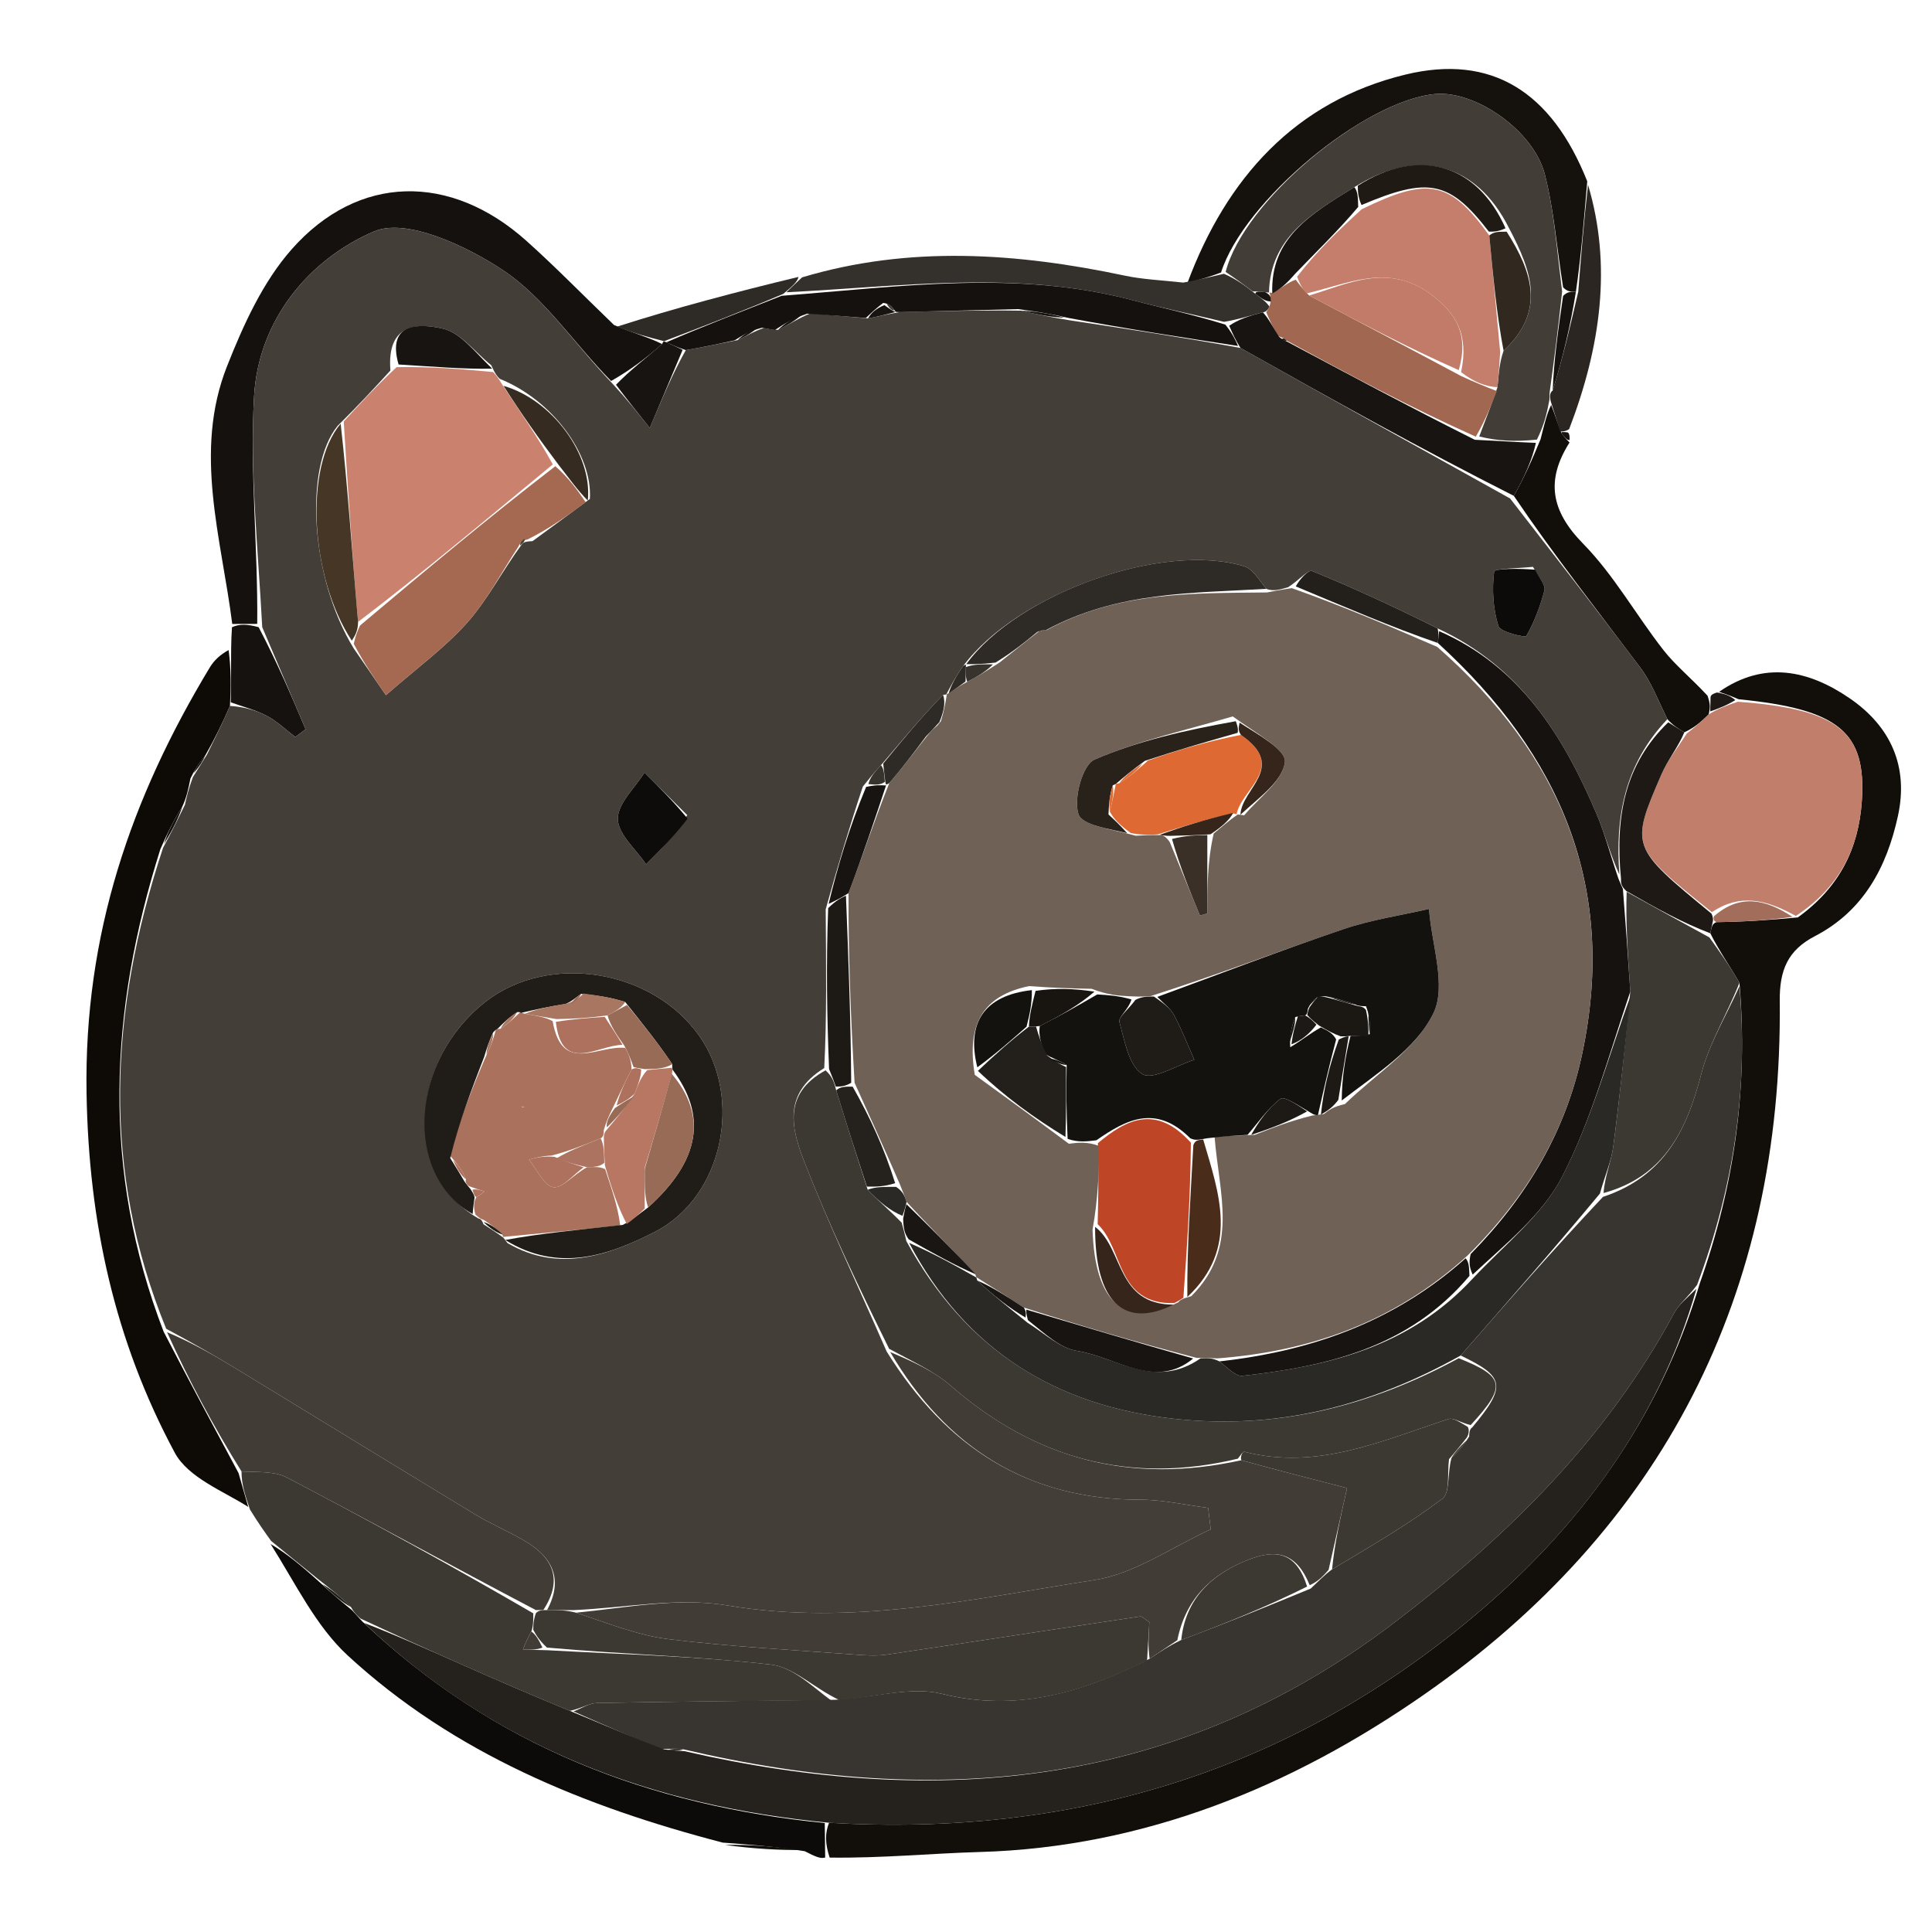 <svg version="1.1" id="Layer_1" xmlns="http://www.w3.org/2000/svg" xmlns:xlink="http://www.w3.org/1999/xlink" x="0px" y="0px"
	 width="100%" viewBox="0 0 192 192" enable-background="new 0 0 192 192" xml:space="preserve">
<path fill="transparent" opacity="1" stroke="none" 
	d="
M193,67 
	C193,109.306 193,151.112 193,192.959 
	C129.069,192.959 65.138,192.959 1.103,192.959 
	C1.103,129.111 1.103,65.221 1.103,1.166 
	C65,1.166 129,1.166 193,1.166 
	C193,22.862 193,44.681 193,67 
M156.366,42.346 
	C159.106,34.394 160.192,26.331 157.822,17.359 
	C154.195,9.101 148.225,5.334 139.663,7.414 
	C128.722,10.071 121.884,17.709 117.171,28.054 
	C115.376,27.842 113.553,27.767 111.792,27.395 
	C101.081,25.13 90.392,24.372 78.995,27.473 
	C73.061,29.037 67.128,30.601 60.567,31.863 
	C57.82,29.214 55.153,26.476 52.311,23.933 
	C44.776,17.19 35.606,17.275 28.98,24.782 
	C26.115,28.028 24.18,32.301 22.561,36.399 
	C19.197,44.909 22.005,53.48 23.029,62.658 
	C23.007,63.092 22.984,63.527 22.453,64.405 
	C21.917,65.038 21.283,65.612 20.86,66.313 
	C13.005,79.312 8.344,92.873 8.601,108.606 
	C8.812,121.517 11.411,133.274 17.367,144.366 
	C18.71,146.867 22.235,148.196 25.106,150.59 
	C25.718,151.438 26.33,152.287 26.841,153.749 
	C29.381,157.377 31.379,161.594 34.561,164.526 
	C45.126,174.261 58.092,179.542 72.26,183.577 
	C74.852,183.727 77.444,183.876 80.53,184.264 
	C81.023,184.503 81.517,184.741 82.897,184.993 
	C87.712,184.67 92.523,184.188 97.343,184.051 
	C113.74,183.585 128.407,177.523 141.465,168.444 
	C165.25,151.907 177.177,128.645 176.87,99.479 
	C176.838,96.404 177.669,94.432 180.369,93.031 
	C185.188,90.53 187.5,86.183 188.612,81.104 
	C189.701,76.135 187.863,72.163 183.81,69.39 
	C179.724,66.595 175.324,65.637 170.424,68.886 
	C170.424,68.886 170.005,69.006 169.397,68.699 
	C168.024,67.343 166.489,66.114 165.311,64.606 
	C162.59,61.121 160.393,57.157 157.327,54.031 
	C154.107,50.748 153.616,47.709 155.994,43.486 
	C155.994,43.486 155.994,42.994 156.366,42.346 
z"/>
<path fill="#120F0B" opacity="1" stroke="none" 
	d="
M170.84,68.754 
	C175.324,65.637 179.724,66.595 183.81,69.39 
	C187.863,72.163 189.701,76.135 188.612,81.104 
	C187.5,86.183 185.188,90.53 180.369,93.031 
	C177.669,94.432 176.838,96.404 176.87,99.479 
	C177.177,128.645 165.25,151.907 141.465,168.444 
	C128.407,177.523 113.74,183.585 97.343,184.051 
	C92.523,184.188 87.712,184.67 82.45,184.606 
	C81.99,183.203 81.977,182.187 82.391,181.144 
	C106.691,182.58 128.067,176.034 146.436,160.644 
	C156.892,151.883 164.857,141.188 168.93,127.52 
	C172.395,117.712 173.734,108.009 172.865,97.669 
	C171.868,95.937 170.873,94.548 169.968,92.748 
	C170.116,92.059 170.173,91.784 170.579,91.642 
	C173.397,91.605 175.867,91.435 178.664,91.172 
	C182.79,88.2 184.707,84.341 185.026,79.618 
	C185.49,72.759 182.756,70.475 172.781,69.492 
	C171.968,69.139 171.404,68.946 170.84,68.754 
z"/>
<path fill="#3C3832" opacity="1" stroke="none" 
	d="
M26.942,153.136 
	C26.33,152.287 25.718,151.438 24.845,150.02 
	C24.292,148.432 24,147.414 24.004,146.235 
	C25.718,146.311 27.316,146.205 28.527,146.84 
	C36.73,151.141 44.851,155.599 52.998,160.333 
	C52.997,161.097 52.996,161.534 52.807,162.138 
	C52.403,162.844 52.188,163.382 51.972,163.92 
	C52.65,163.947 53.327,163.974 54.451,164.001 
	C62.152,164.427 69.438,164.596 76.646,165.43 
	C78.872,165.688 80.888,167.76 82.582,168.976 
	C74.551,169.036 66.938,169.097 59.326,169.244 
	C58.545,169.26 57.773,169.79 56.626,170.021 
	C52.777,168.438 49.294,166.925 45.821,165.389 
	C42.542,163.939 39.273,162.464 35.821,160.846 
	C35.409,160.479 35.188,160.255 34.879,159.712 
	C33.816,158.652 32.854,157.898 31.635,156.952 
	C29.899,155.552 28.421,154.344 26.942,153.136 
z"/>
<path fill="#0E0B07" opacity="1" stroke="none" 
	d="
M23.709,146.396 
	C24,147.414 24.292,148.432 24.669,149.757 
	C22.235,148.196 18.71,146.867 17.367,144.366 
	C11.411,133.274 8.812,121.517 8.601,108.606 
	C8.344,92.873 13.005,79.312 20.86,66.313 
	C21.283,65.612 21.917,65.038 22.718,64.602 
	C22.967,66.465 22.95,68.13 22.855,70.153 
	C22.044,71.996 21.312,73.483 20.37,75.125 
	C19.772,75.848 19.383,76.416 18.928,77.359 
	C18.702,78.483 18.54,79.23 18.131,80.131 
	C17.259,81.533 16.636,82.781 15.934,84.397 
	C10.834,100.543 10.084,116.292 16.26,132.338 
	C18.8,137.254 21.255,141.825 23.709,146.396 
z"/>
<path fill="#14110E" opacity="1" stroke="none" 
	d="
M23.081,62.007 
	C22.005,53.48 19.197,44.909 22.561,36.399 
	C24.18,32.301 26.115,28.028 28.98,24.782 
	C35.606,17.275 44.776,17.19 52.311,23.933 
	C55.153,26.476 57.82,29.214 61.027,32.304 
	C62.965,33.126 64.444,33.508 65.798,34.191 
	C64.136,35.648 62.599,36.802 60.73,37.863 
	C56.984,34.058 54.084,29.577 50.006,26.865 
	C46.319,24.414 40.367,21.621 37.148,23.007 
	C30.726,25.772 25.675,31.767 25.247,39.428 
	C24.828,46.916 25.644,54.473 25.563,62 
	C24.498,62.003 23.79,62.005 23.081,62.007 
M34.489,23.668 
	C34.489,23.668 34.409,23.543 34.489,23.668 
z"/>
<path fill="#0D0B09" opacity="1" stroke="none" 
	d="
M34.98,160.019 
	C35.188,160.255 35.409,160.479 35.997,161.131 
	C49.18,173.634 64.694,179.448 81.965,181.171 
	C81.977,182.187 81.99,183.203 82.006,184.6 
	C81.517,184.741 81.023,184.503 79.968,183.969 
	C76.879,183.488 74.353,183.302 71.826,183.117 
	C58.092,179.542 45.126,174.261 34.561,164.526 
	C31.379,161.594 29.381,157.377 26.892,153.442 
	C28.421,154.344 29.899,155.552 31.764,157.236 
	C33.093,158.481 34.036,159.25 34.98,160.019 
z"/>
<path fill="#15120E" opacity="1" stroke="none" 
	d="
M118.01,28.111 
	C121.884,17.709 128.722,10.071 139.663,7.414 
	C148.225,5.334 154.195,9.101 157.739,18.021 
	C157.385,22.12 157.115,25.557 156.611,28.993 
	C156.064,28.991 155.751,28.988 155.34,28.552 
	C154.693,24.517 154.425,20.842 153.523,17.331 
	C152.401,12.96 146.608,8.975 142.623,9.345 
	C135.59,9.997 123.591,19.974 121.348,27.079 
	C120.122,27.548 119.066,27.83 118.01,28.111 
z"/>
<path fill="#34302B" opacity="1" stroke="none" 
	d="
M117.591,28.083 
	C119.066,27.83 120.122,27.548 121.633,27.209 
	C122.889,27.755 123.688,28.357 124.756,29.194 
	C125.414,29.699 125.803,29.968 126.144,30.451 
	C126.095,30.666 125.837,31.024 125.503,31.035 
	C124.12,31.396 123.072,31.746 121.646,31.984 
	C118.368,31.198 115.447,30.6 112.57,29.838 
	C101.087,26.797 89.532,28.487 78.15,29.044 
	C78.78,28.423 79.248,27.993 79.716,27.562 
	C90.392,24.372 101.081,25.13 111.792,27.395 
	C113.553,27.767 115.376,27.842 117.591,28.083 
z"/>
<path fill="#120F0B" opacity="1" stroke="none" 
	d="
M155.978,43.976 
	C153.616,47.709 154.107,50.748 157.327,54.031 
	C160.393,57.157 162.59,61.121 165.311,64.606 
	C166.489,66.114 168.024,67.343 169.689,69.136 
	C169.975,69.949 169.968,70.327 169.804,70.995 
	C168.975,71.823 168.301,72.361 167.388,72.774 
	C166.696,72.36 166.243,72.069 165.703,71.47 
	C164.762,69.553 164.103,67.801 163.025,66.364 
	C158.778,60.701 154.399,55.136 150.441,49.276 
	C151.541,47.337 152.269,45.657 153.1,43.65 
	C153.463,42.21 153.724,41.097 154.154,40.246 
	C154.563,41.3 154.803,42.09 155.186,43.075 
	C155.531,43.518 155.748,43.753 155.978,43.976 
z"/>
<path fill="#151210" opacity="1" stroke="none" 
	d="
M23.055,62.332 
	C23.79,62.005 24.498,62.003 25.704,62.329 
	C27.592,65.93 28.982,69.204 30.373,72.477 
	C30.03,72.732 29.687,72.987 29.345,73.242 
	C28.411,72.531 27.547,71.688 26.524,71.146 
	C25.403,70.551 24.136,70.234 22.933,69.796 
	C22.95,68.13 22.967,66.465 22.973,64.38 
	C22.984,63.527 23.007,63.092 23.055,62.332 
M26.517,67.508 
	C26.517,67.508 26.454,67.536 26.517,67.508 
z"/>
<path fill="#2E2A25" opacity="1" stroke="none" 
	d="
M79.355,27.518 
	C79.248,27.993 78.78,28.423 77.842,29.205 
	C73.573,31.015 69.772,32.474 65.964,33.919 
	C65.956,33.904 65.924,33.889 65.924,33.889 
	C64.444,33.508 62.965,33.126 61.34,32.455 
	C67.128,30.601 73.061,29.037 79.355,27.518 
z"/>
<path fill="#2B2622" opacity="1" stroke="none" 
	d="
M155.043,42.881 
	C154.803,42.09 154.563,41.3 154.148,40 
	C153.974,39.49 154.002,38.998 154.304,38.813 
	C155.352,35.417 156.099,32.206 156.845,28.994 
	C157.115,25.557 157.385,22.12 157.817,18.366 
	C160.192,26.331 159.106,34.394 155.942,42.643 
	C155.519,42.94 155.043,42.881 155.043,42.881 
z"/>
<path fill="#120F0B" opacity="1" stroke="none" 
	d="
M72.043,183.347 
	C74.353,183.302 76.879,183.488 79.721,183.849 
	C77.444,183.876 74.852,183.727 72.043,183.347 
z"/>
<path fill="#1E1914" opacity="1" stroke="none" 
	d="
M169.96,70.704 
	C169.968,70.327 169.975,69.949 169.993,69.289 
	C170.005,69.006 170.424,68.886 170.632,68.82 
	C171.404,68.946 171.968,69.139 172.457,69.577 
	C171.575,70.117 170.768,70.411 169.96,70.704 
z"/>
<path fill="#171411" opacity="1" stroke="none" 
	d="
M155.186,43.075 
	C155.043,42.881 155.519,42.94 155.756,42.967 
	C155.994,42.994 155.994,43.486 155.986,43.731 
	C155.748,43.753 155.531,43.518 155.186,43.075 
z"/>
<path fill="#38342F" opacity="1" stroke="none" 
	d="
M56.997,170.081 
	C57.773,169.79 58.545,169.26 59.326,169.244 
	C66.938,169.097 74.551,169.036 82.994,168.924 
	C87.095,168.654 90.569,167.582 93.593,168.33 
	C101.032,170.169 107.542,168.203 114.252,164.843 
	C115.339,164.123 116.171,163.563 117.39,162.981 
	C121.85,161.307 125.924,159.656 130.257,157.869 
	C131.021,157.16 131.527,156.588 132.382,155.958 
	C136.3,153.617 139.98,151.482 143.35,148.936 
	C144.119,148.356 143.815,146.354 144.259,144.868 
	C145.009,144.152 145.505,143.576 146.004,142.754 
	C146.008,142.508 146.016,142.017 146.312,141.851 
	C149.76,137.719 149.538,136.811 145.161,134.709 
	C149.883,129.291 154.412,124.144 159.299,118.946 
	C165.457,116.893 167.642,112.241 169.071,106.732 
	C169.857,103.702 171.571,100.911 172.866,98.013 
	C173.734,108.009 172.395,117.712 168.652,127.698 
	C167.658,128.997 166.829,129.645 166.373,130.493 
	C159.615,143.052 149.782,152.711 138.519,161.287 
	C117.093,177.603 93.33,179.833 67.915,173.844 
	C67.226,173.735 66.637,173.81 65.687,173.823 
	C62.55,172.534 59.773,171.308 56.997,170.081 
z"/>
<path fill="#25211C" opacity="1" stroke="none" 
	d="
M56.626,170.021 
	C59.773,171.308 62.55,172.534 66.013,173.857 
	C67.138,173.979 67.576,174.004 68.014,174.028 
	C93.33,179.833 117.093,177.603 138.519,161.287 
	C149.782,152.711 159.615,143.052 166.373,130.493 
	C166.829,129.645 167.658,128.997 168.592,128.079 
	C164.857,141.188 156.892,151.883 146.436,160.644 
	C128.067,176.034 106.691,182.58 82.391,181.144 
	C64.694,179.448 49.18,173.634 36.176,161.285 
	C39.273,162.464 42.542,163.939 45.821,165.389 
	C49.294,166.925 52.777,168.438 56.626,170.021 
z"/>
<path fill="#C07E6B" opacity="1" stroke="none" 
	d="
M169.804,70.995 
	C170.768,70.411 171.575,70.117 172.706,69.739 
	C182.756,70.475 185.49,72.759 185.026,79.618 
	C184.707,84.341 182.79,88.2 178.466,91.024 
	C175.421,89.339 172.895,88.811 170.12,90.648 
	C162.038,84.167 161.999,84.151 165.102,76.976 
	C165.73,75.524 166.775,74.253 167.628,72.898 
	C168.301,72.361 168.975,71.823 169.804,70.995 
z"/>
<path fill="#3C3832" opacity="1" stroke="none" 
	d="
M172.865,97.669 
	C171.571,100.911 169.857,103.702 169.071,106.732 
	C167.642,112.241 165.457,116.893 159.359,118.563 
	C159.494,116.808 160.131,115.413 160.322,113.959 
	C160.978,108.98 161.478,103.981 162.018,98.531 
	C161.773,94.855 161.547,91.636 161.655,88.627 
	C164.619,90.278 167.248,91.719 169.878,93.16 
	C170.873,94.548 171.868,95.937 172.865,97.669 
z"/>
<path fill="#1E1914" opacity="1" stroke="none" 
	d="
M169.968,92.748 
	C167.248,91.719 164.619,90.278 161.616,88.548 
	C161.156,88.074 161.072,87.888 161.092,87.331 
	C160.502,81.227 161.429,75.983 165.791,71.779 
	C166.243,72.069 166.696,72.36 167.388,72.774 
	C166.775,74.253 165.73,75.524 165.102,76.976 
	C161.999,84.151 162.038,84.167 170.087,90.795 
	C170.287,91.213 170.23,91.508 170.23,91.508 
	C170.173,91.784 170.116,92.059 169.968,92.748 
z"/>
<path fill="#A26D5A" opacity="1" stroke="none" 
	d="
M170.579,91.642 
	C170.23,91.508 170.287,91.213 170.32,91.066 
	C172.895,88.811 175.421,89.339 178.138,91.116 
	C175.867,91.435 173.397,91.605 170.579,91.642 
z"/>
<path fill="#3C3832" opacity="1" stroke="none" 
	d="
M113.997,165.003 
	C107.542,168.203 101.032,170.169 93.593,168.33 
	C90.569,167.582 87.095,168.654 83.413,168.949 
	C80.888,167.76 78.872,165.688 76.646,165.43 
	C69.438,164.596 62.152,164.427 54.354,163.734 
	C53.54,162.967 53.268,162.469 52.996,161.97 
	C52.996,161.534 52.997,161.097 53.246,160.333 
	C53.495,160.006 53.991,160.007 54.367,160.009 
	C55.494,160.011 56.246,160.01 57.251,160.268 
	C60.479,161.343 63.409,162.525 66.438,162.897 
	C72.494,163.641 78.604,163.952 84.693,164.412 
	C85.836,164.498 87.012,164.598 88.134,164.433 
	C96.521,163.198 104.898,161.893 113.283,160.645 
	C113.523,160.609 113.821,160.96 114.219,161.211 
	C114.147,162.432 114.072,163.718 113.997,165.003 
z"/>
<path fill="#413C36" opacity="1" stroke="none" 
	d="
M53.991,160.007 
	C53.991,160.007 53.495,160.006 53.247,160.006 
	C44.851,155.599 36.73,151.141 28.527,146.84 
	C27.316,146.205 25.718,146.311 24.004,146.235 
	C21.255,141.825 18.8,137.254 16.602,132.395 
	C19.111,133.44 21.38,134.748 23.617,136.109 
	C31.488,140.9 39.338,145.725 47.22,150.499 
	C48.771,151.438 50.454,152.159 52.029,153.063 
	C54.922,154.721 56.016,156.936 53.991,160.007 
z"/>
<path fill="#413C36" opacity="1" stroke="none" 
	d="
M52.807,162.138 
	C53.268,162.469 53.54,162.967 53.908,163.734 
	C53.327,163.974 52.65,163.947 51.972,163.92 
	C52.188,163.382 52.403,162.844 52.807,162.138 
z"/>
<path fill="#25211C" opacity="1" stroke="none" 
	d="
M34.879,159.712 
	C34.036,159.25 33.093,158.481 32.02,157.428 
	C32.854,157.898 33.816,158.652 34.879,159.712 
z"/>
<path fill="#443E38" opacity="1" stroke="none" 
	d="
M54.367,160.009 
	C56.016,156.936 54.922,154.721 52.029,153.063 
	C50.454,152.159 48.771,151.438 47.22,150.499 
	C39.338,145.725 31.488,140.9 23.617,136.109 
	C21.38,134.748 19.111,133.44 16.516,132.051 
	C10.084,116.292 10.834,100.543 16.208,84.242 
	C17.167,82.471 17.773,81.224 18.379,79.977 
	C18.54,79.23 18.702,78.483 19.171,77.226 
	C19.846,76.133 20.212,75.551 20.579,74.969 
	C21.312,73.483 22.044,71.996 22.855,70.153 
	C24.136,70.234 25.403,70.551 26.524,71.146 
	C27.547,71.688 28.411,72.531 29.345,73.242 
	C29.687,72.987 30.03,72.732 30.373,72.477 
	C28.982,69.204 27.592,65.93 26.06,62.328 
	C25.644,54.473 24.828,46.916 25.247,39.428 
	C25.675,31.767 30.726,25.772 37.148,23.007 
	C40.367,21.621 46.319,24.414 50.006,26.865 
	C54.084,29.577 56.984,34.058 60.886,38.144 
	C62.332,39.719 63.291,40.921 64.574,42.529 
	C65.865,39.462 66.852,37.115 68.157,34.792 
	C69.987,34.485 71.498,34.153 73.314,33.798 
	C74.265,33.352 74.911,32.928 75.916,32.597 
	C76.52,32.724 76.765,32.759 77.329,32.78 
	C78.492,32.202 79.336,31.637 80.546,31.135 
	C82.622,31.332 84.333,31.466 86.265,31.639 
	C87.328,31.448 88.171,31.22 89.477,31.003 
	C93.684,30.916 97.428,30.818 101.489,30.875 
	C103.198,31.288 104.589,31.546 106.362,31.84 
	C112.173,32.711 117.604,33.545 123.279,34.578 
	C132.373,39.696 141.221,44.616 150.069,49.536 
	C154.399,55.136 158.778,60.701 163.025,66.364 
	C164.103,67.801 164.762,69.553 165.703,71.47 
	C161.429,75.983 160.502,81.227 160.934,86.925 
	C160.001,84.866 159.471,82.782 158.636,80.828 
	C155.356,73.154 151.119,66.266 142.867,62.45 
	C138.619,60.336 134.553,58.441 130.404,56.75 
	C129.998,56.585 129.078,57.68 128.004,58.361 
	C127.051,58.647 126.491,58.761 125.84,58.518 
	C125.056,57.517 124.468,56.53 123.654,56.281 
	C115.588,53.815 101.137,58.96 95.736,66.166 
	C94.975,67.236 94.498,68.153 94.025,69.039 
	C94.029,69.007 94.089,69.03 93.726,69.046 
	C91.5,71.335 89.636,73.609 87.55,76.041 
	C86.876,76.764 86.425,77.328 85.746,78.169 
	C84.381,82.277 83.243,86.109 82.057,90.364 
	C82.094,95.861 82.178,100.935 81.912,106.143 
	C77.672,108.748 78.722,112.345 79.947,115.488 
	C82.388,121.751 85.295,127.833 88.116,134.313 
	C94.052,143.87 102.178,149.039 113.339,149.04 
	C115.581,149.041 117.824,149.57 120.067,149.855 
	C120.151,150.566 120.236,151.277 120.32,151.988 
	C116.489,153.721 112.804,156.389 108.8,157.014 
	C96.738,158.894 84.73,161.635 72.268,159.546 
	C67.342,158.72 62.097,159.799 56.997,160.01 
	C56.246,160.01 55.494,160.011 54.367,160.009 
M58.621,49.582 
	C58.895,45.152 54.849,39.724 49.668,37.652 
	C49.441,37.429 49.218,37.202 48.823,36.299 
	C47.221,35.024 45.773,33.047 43.977,32.651 
	C41.706,32.151 38.4,31.99 38.801,36.819 
	C37.253,38.51 35.706,40.2 33.551,42.322 
	C30.205,46.424 30.832,57.398 35.159,64.449 
	C36.196,65.955 37.234,67.461 38.353,69.085 
	C41.465,66.359 44.205,64.375 46.405,61.909 
	C48.402,59.67 49.811,56.907 51.896,54.04 
	C52.029,53.922 52.162,53.803 52.919,53.779 
	C54.682,52.489 56.445,51.199 58.621,49.582 
M50.01,122.99 
	C50.01,122.99 49.987,122.921 50.432,123.532 
	C55.549,126.547 60.593,124.706 65.055,122.431 
	C71.89,118.946 73.826,109.107 69.508,102.968 
	C64.83,96.316 54.539,94.661 48.259,99.55 
	C40.738,105.406 40.065,116.722 47.525,121.081 
	C47.702,121.128 47.879,121.174 48.046,121.665 
	C48.722,122.097 49.399,122.53 50.01,122.99 
M68.295,81.002 
	C66.879,79.594 65.463,78.187 64.047,76.78 
	C63.093,78.319 61.374,79.87 61.399,81.393 
	C61.422,82.906 63.199,84.392 64.207,85.889 
	C65.597,84.497 66.987,83.105 68.295,81.002 
M152.339,56.332 
	C150.993,56.482 148.525,56.491 148.486,56.806 
	C148.261,58.584 148.38,60.51 148.911,62.22 
	C149.097,62.815 151.577,63.388 151.68,63.207 
	C152.485,61.808 153.067,60.25 153.482,58.678 
	C153.613,58.183 153.029,57.499 152.339,56.332 
z"/>
<path fill="#151210" opacity="1" stroke="none" 
	d="
M18.131,80.131 
	C17.773,81.224 17.167,82.471 16.287,83.873 
	C16.636,82.781 17.259,81.533 18.131,80.131 
z"/>
<path fill="#151210" opacity="1" stroke="none" 
	d="
M20.37,75.125 
	C20.212,75.551 19.846,76.133 19.236,76.849 
	C19.383,76.416 19.772,75.848 20.37,75.125 
z"/>
<path fill="#171411" opacity="1" stroke="none" 
	d="
M67.839,34.768 
	C66.852,37.115 65.865,39.462 64.574,42.529 
	C63.291,40.921 62.332,39.719 61.218,38.237 
	C62.599,36.802 64.136,35.648 65.798,34.191 
	C65.924,33.889 65.956,33.904 66.207,34.005 
	C66.918,34.327 67.379,34.547 67.839,34.768 
z"/>
<path fill="#443E38" opacity="1" stroke="none" 
	d="
M34.449,23.606 
	C34.409,23.543 34.489,23.668 34.449,23.606 
z"/>
<path fill="#423D37" opacity="1" stroke="none" 
	d="
M154.002,38.998 
	C154.002,38.998 153.974,39.49 153.979,39.737 
	C153.724,41.097 153.463,42.21 152.739,43.687 
	C150.484,43.927 148.693,43.803 147.004,43.375 
	C147.655,41.668 148.205,40.266 148.819,38.48 
	C148.952,37.06 149.018,36.025 149.423,34.857 
	C153.649,30.928 152.245,26.986 149.971,22.683 
	C146.729,16.173 140.88,14.651 134.592,18.6 
	C130.312,21.241 126.229,23.628 126.111,29.075 
	C126.098,29.022 126.155,29.116 125.742,29.036 
	C125.049,28.957 124.768,28.958 124.488,28.959 
	C123.688,28.357 122.889,27.755 121.804,27.023 
	C123.591,19.974 135.59,9.997 142.623,9.345 
	C146.608,8.975 152.401,12.96 153.523,17.331 
	C154.425,20.842 154.693,24.517 155.241,28.98 
	C154.827,32.893 154.415,35.945 154.002,38.998 
z"/>
<path fill="#151210" opacity="1" stroke="none" 
	d="
M154.304,38.813 
	C154.415,35.945 154.827,32.893 155.339,29.413 
	C155.751,28.988 156.064,28.991 156.611,28.993 
	C156.099,32.206 155.352,35.417 154.304,38.813 
z"/>
<path fill="#14110E" opacity="1" stroke="none" 
	d="
M68.157,34.792 
	C67.379,34.547 66.918,34.327 66.215,34.02 
	C69.772,32.474 73.573,31.015 77.681,29.395 
	C89.532,28.487 101.087,26.797 112.57,29.838 
	C115.447,30.6 118.368,31.198 121.778,32.262 
	C122.536,33.228 122.785,33.804 123.034,34.38 
	C117.604,33.545 112.173,32.711 106.18,31.598 
	C104.135,31.12 102.654,30.92 101.172,30.719 
	C97.428,30.818 93.684,30.916 89.472,31.015 
	C89.005,31.015 89.032,31.024 88.894,30.823 
	C88.545,30.371 88.295,30.165 87.769,30.105 
	C87.033,30.67 86.539,31.136 86.044,31.601 
	C84.333,31.466 82.622,31.332 80.226,31.172 
	C78.698,31.695 77.854,32.245 77.01,32.794 
	C76.765,32.759 76.52,32.724 75.721,32.572 
	C74.448,32.911 73.728,33.366 73.009,33.821 
	C71.498,34.153 69.987,34.485 68.157,34.792 
z"/>
<path fill="#A26750" opacity="1" stroke="none" 
	d="
M148.754,38.865 
	C148.205,40.266 147.655,41.668 146.663,43.398 
	C140.12,40.471 134.022,37.214 127.857,33.842 
	C127.637,33.596 127.471,33.578 127.01,33.4 
	C126.431,32.425 126.134,31.725 125.837,31.024 
	C125.837,31.024 126.095,30.666 126.244,30.167 
	C126.314,29.484 126.234,29.3 126.155,29.116 
	C126.155,29.116 126.098,29.022 126.424,29.117 
	C127.354,28.646 127.958,28.079 128.765,27.793 
	C129.251,28.438 129.534,28.802 130.105,29.366 
	C135.235,32.093 140.077,34.62 145.151,37.345 
	C146.507,37.983 147.63,38.424 148.754,38.865 
z"/>
<path fill="#171411" opacity="1" stroke="none" 
	d="
M125.503,31.035 
	C126.134,31.725 126.431,32.425 127.106,33.462 
	C127.484,33.799 127.923,33.958 127.923,33.958 
	C134.022,37.214 140.12,40.471 146.56,43.704 
	C148.693,43.803 150.484,43.927 152.636,44.013 
	C152.269,45.657 151.541,47.337 150.441,49.276 
	C141.221,44.616 132.373,39.696 123.279,34.578 
	C122.785,33.804 122.536,33.228 122.155,32.374 
	C123.072,31.746 124.12,31.396 125.503,31.035 
z"/>
<path fill="#171411" opacity="1" stroke="none" 
	d="
M125.742,29.036 
	C126.234,29.3 126.314,29.484 126.293,29.952 
	C125.803,29.968 125.414,29.699 124.756,29.194 
	C124.768,28.958 125.049,28.957 125.742,29.036 
z"/>
<path fill="#443E38" opacity="1" stroke="none" 
	d="
M26.486,67.522 
	C26.454,67.536 26.517,67.508 26.486,67.522 
z"/>
<path fill="#413C36" opacity="1" stroke="none" 
	d="
M57.251,160.268 
	C62.097,159.799 67.342,158.72 72.268,159.546 
	C84.73,161.635 96.738,158.894 108.8,157.014 
	C112.804,156.389 116.489,153.721 120.32,151.988 
	C120.236,151.277 120.151,150.566 120.067,149.855 
	C117.824,149.57 115.581,149.041 113.339,149.04 
	C102.178,149.039 94.052,143.87 88.47,134.367 
	C90.649,135.288 92.79,136.238 94.48,137.708 
	C102.802,144.947 112.224,147.561 123.357,145.116 
	C127.101,146.142 130.497,147.016 133.873,147.884 
	C133.209,150.816 132.621,153.416 132.033,156.015 
	C131.527,156.588 131.021,157.16 130.157,157.533 
	C128.823,154.25 126.813,153.929 124.064,155.004 
	C120.299,156.476 117.808,158.968 117.003,163.003 
	C116.171,163.563 115.339,164.123 114.252,164.843 
	C114.072,163.718 114.147,162.432 114.219,161.211 
	C113.821,160.96 113.523,160.609 113.283,160.645 
	C104.898,161.893 96.521,163.198 88.134,164.433 
	C87.012,164.598 85.836,164.498 84.693,164.412 
	C78.604,163.952 72.494,163.641 66.438,162.897 
	C63.409,162.525 60.479,161.343 57.251,160.268 
z"/>
<path fill="#3C3832" opacity="1" stroke="none" 
	d="
M123.009,144.963 
	C112.224,147.561 102.802,144.947 94.48,137.708 
	C92.79,136.238 90.649,135.288 88.363,134.044 
	C85.295,127.833 82.388,121.751 79.947,115.488 
	C78.722,112.345 77.672,108.748 82.042,106.372 
	C82.702,106.972 82.881,107.476 83.101,108.36 
	C84.146,111.801 85.148,114.862 86.229,118.236 
	C87.385,119.438 88.461,120.325 89.608,121.51 
	C89.794,122.199 89.91,122.59 90.07,123.335 
	C95.952,134.141 104.877,139.722 116.753,141.006 
	C126.874,142.101 136.153,139.754 144.966,134.979 
	C149.538,136.811 149.76,137.719 146.152,141.625 
	C145.111,141.367 144.429,140.867 143.958,141.02 
	C137.356,143.163 130.907,146.152 123.652,144.271 
	C123.508,144.233 123.227,144.721 123.009,144.963 
z"/>
<path fill="#2B2925" opacity="1" stroke="none" 
	d="
M145.161,134.709 
	C136.153,139.754 126.874,142.101 116.753,141.006 
	C104.877,139.722 95.952,134.141 90.35,123.521 
	C92.749,124.553 94.911,125.754 97.047,126.969 
	C97.021,126.985 97.03,126.924 97.121,127.258 
	C98.769,128.794 100.326,129.997 102.117,131.453 
	C103.901,132.586 105.37,133.989 107.017,134.245 
	C110.956,134.859 114.79,138.141 119.31,134.99 
	C120.094,134.95 120.544,134.972 121.189,135.295 
	C122.08,135.993 122.821,136.8 123.465,136.728 
	C131.926,135.785 140.031,133.914 146.372,127.049 
	C149.606,123.622 153.298,120.722 155.251,116.927 
	C158.158,111.28 159.836,105 162.037,98.989 
	C161.478,103.981 160.978,108.98 160.322,113.959 
	C160.131,115.413 159.494,116.808 159.001,118.614 
	C154.412,124.144 149.883,129.291 145.161,134.709 
z"/>
<path fill="#3C3832" opacity="1" stroke="none" 
	d="
M123.357,145.116 
	C123.227,144.721 123.508,144.233 123.652,144.271 
	C130.907,146.152 137.356,143.163 143.958,141.02 
	C144.429,140.867 145.111,141.367 145.855,141.79 
	C146.016,142.017 146.008,142.508 145.749,142.892 
	C144.995,143.853 144.499,144.43 144.004,145.007 
	C143.815,146.354 144.119,148.356 143.35,148.936 
	C139.98,151.482 136.3,153.617 132.382,155.958 
	C132.621,153.416 133.209,150.816 133.873,147.884 
	C130.497,147.016 127.101,146.142 123.357,145.116 
z"/>
<path fill="#3C3832" opacity="1" stroke="none" 
	d="
M117.39,162.981 
	C117.808,158.968 120.299,156.476 124.064,155.004 
	C126.813,153.929 128.823,154.25 129.899,157.669 
	C125.924,159.656 121.85,161.307 117.39,162.981 
z"/>
<path fill="#3C3832" opacity="1" stroke="none" 
	d="
M67.915,173.844 
	C67.576,174.004 67.138,173.979 66.373,173.92 
	C66.637,173.81 67.226,173.735 67.915,173.844 
z"/>
<path fill="#3C3832" opacity="1" stroke="none" 
	d="
M144.259,144.868 
	C144.499,144.43 144.995,143.853 145.746,143.138 
	C145.505,143.576 145.009,144.152 144.259,144.868 
z"/>
<path fill="#151210" opacity="1" stroke="none" 
	d="
M162.018,98.531 
	C159.836,105 158.158,111.28 155.251,116.927 
	C153.298,120.722 149.606,123.622 146.354,126.668 
	C145.998,125.909 145.98,125.405 146.15,124.63 
	C151.846,118.821 155.632,112.341 157.253,104.642 
	C160.707,88.233 155.132,75.067 142.89,63.901 
	C142.97,63.248 142.998,62.987 143.026,62.725 
	C151.119,66.266 155.356,73.154 158.636,80.828 
	C159.471,82.782 160.001,84.866 160.83,87.295 
	C161.072,87.888 161.156,88.074 161.282,88.338 
	C161.547,91.636 161.773,94.855 162.018,98.531 
z"/>
<path fill="#706156" opacity="1" stroke="none" 
	d="
M142.838,64.292 
	C155.132,75.067 160.707,88.233 157.253,104.642 
	C155.632,112.341 151.846,118.821 145.841,124.776 
	C138.442,131.48 130.14,134.285 120.994,134.995 
	C120.544,134.972 120.094,134.95 118.911,134.943 
	C112.785,133.355 107.392,131.753 101.742,129.941 
	C100,128.796 98.515,127.86 97.03,126.924 
	C97.03,126.924 97.021,126.985 96.936,126.651 
	C94.596,124.103 92.342,121.89 90.091,119.436 
	C89.886,118.777 89.678,118.36 89.379,117.573 
	C87.882,114.132 86.478,111.061 84.928,107.606 
	C84.545,101.151 84.307,95.08 84.325,88.757 
	C85.746,84.999 86.911,81.493 88.377,77.826 
	C89.795,76.169 90.911,74.672 92.177,73.09 
	C92.651,72.669 92.976,72.333 93.509,71.668 
	C93.841,70.569 93.965,69.8 94.089,69.03 
	C94.089,69.03 94.029,69.007 94.28,68.891 
	C95.006,68.426 95.48,68.078 96.128,67.757 
	C97.219,67.199 98.137,66.614 99.319,65.851 
	C100.722,64.739 101.861,63.804 103.175,62.804 
	C103.349,62.738 103.69,62.59 104.03,62.611 
	C111.1,58.757 118.542,58.965 125.931,58.876 
	C126.491,58.761 127.051,58.647 128.38,58.449 
	C133.712,60.341 138.275,62.316 142.838,64.292 
M120.618,82.832 
	C121.392,82.179 122.166,81.526 122.972,80.966 
	C122.972,80.966 122.898,80.9 123.647,81.027 
	C125.104,79.273 127.471,77.624 127.692,75.726 
	C127.835,74.497 124.842,72.902 122.509,71.196 
	C117.901,72.556 113.154,73.595 108.775,75.486 
	C107.581,76.002 106.677,79.342 107.172,80.9 
	C107.534,82.039 110.404,82.38 112.878,83.056 
	C113.599,83.012 114.32,82.968 115.454,82.994 
	C115.454,82.994 115.864,83.08 116.257,83.701 
	C117.252,86.128 118.248,88.555 119.243,90.981 
	C119.489,90.915 119.736,90.848 119.982,90.782 
	C119.982,88.183 119.982,85.584 120.618,82.832 
M102.259,97.999 
	C97.799,98.922 96.018,101.662 96.871,106.816 
	C99.844,108.973 102.818,111.13 106.222,113.664 
	C107.134,113.549 108.046,113.434 109.253,113.896 
	C109.197,116.483 109.141,119.07 108.576,122.19 
	C108.802,129.456 111.72,132.072 117.113,129.415 
	C117.239,129.227 117.403,129.081 118.39,128.812 
	C123.184,124.03 121.131,118.579 120.704,112.969 
	C121.795,112.907 122.887,112.844 124.706,112.777 
	C126.46,112.086 128.213,111.396 130.461,110.85 
	C130.633,110.839 130.804,110.828 131.564,110.707 
	C132.034,110.338 132.503,109.968 133.652,109.725 
	C136.688,106.771 140.694,104.292 142.444,100.71 
	C143.781,97.972 142.262,93.84 142.014,90.327 
	C139.173,90.982 136.254,91.405 133.508,92.339 
	C127.298,94.449 121.173,96.811 114.336,98.996 
	C113.884,99.03 113.432,99.064 112.196,99.007 
	C111.145,98.947 110.094,98.887 108.487,98.267 
	C106.655,98.227 104.823,98.187 102.259,97.999 
z"/>
<path fill="#CA816D" opacity="1" stroke="none" 
	d="
M48.999,36.972 
	C49.218,37.202 49.441,37.429 49.879,38.17 
	C51.807,41.121 53.523,43.554 54.936,46.152 
	C48.35,51.597 42.067,56.878 35.586,61.807 
	C34.978,54.933 34.568,48.412 34.158,41.891 
	C35.706,40.2 37.253,38.51 39.414,36.485 
	C43.018,36.425 46.008,36.698 48.999,36.972 
z"/>
<path fill="#AA715D" opacity="1" stroke="none" 
	d="
M48.056,121.221 
	C47.879,121.174 47.702,121.128 47.243,120.698 
	C47.03,119.877 47.098,119.438 47.335,118.974 
	C47.715,118.769 47.927,118.59 48.138,118.41 
	C47.714,118.27 47.29,118.129 46.649,117.895 
	C46.432,117.801 46.161,117.416 46.314,117.208 
	C45.965,116.339 45.464,115.676 44.688,114.812 
	C45.65,111.409 46.888,108.209 48.354,104.827 
	C48.808,103.932 49.032,103.216 49.258,102.406 
	C49.26,102.31 49.442,102.251 49.754,102.232 
	C50.607,101.659 51.147,101.105 51.734,100.56 
	C51.782,100.568 51.765,100.664 52.167,100.748 
	C53.372,100.955 54.175,101.079 54.922,101.478 
	C55.838,106.797 59.405,103.843 62.133,104.14 
	C62.532,104.834 62.745,105.436 62.76,106.282 
	C62.047,107.666 61.531,108.806 60.853,110.195 
	C60.459,110.994 60.228,111.544 60.001,112.32 
	C60.006,112.546 60.008,112.998 59.692,113.125 
	C57.918,113.834 56.461,114.416 54.806,114.841 
	C53.927,114.87 53.246,115.058 52.566,115.245 
	C53.362,116.221 54.054,117.833 54.986,117.986 
	C55.859,118.13 56.986,116.728 58.346,115.996 
	C59.153,115.964 59.614,115.942 60.136,116.186 
	C60.804,118.199 61.412,119.947 61.635,121.782 
	C57.496,122.22 53.741,122.571 49.987,122.921 
	C49.987,122.921 50.01,122.99 49.945,122.712 
	C49.272,122.03 48.664,121.626 48.056,121.221 
M51.847,110.037 
	C51.847,110.037 52.151,109.99 52.151,109.99 
	C52.151,109.99 51.856,109.911 51.847,110.037 
M49.479,113.508 
	C49.479,113.508 49.513,113.499 49.479,113.508 
z"/>
<path fill="#201C17" opacity="1" stroke="none" 
	d="
M48.125,105.008 
	C46.888,108.209 45.65,111.409 44.74,115.084 
	C45.432,116.178 45.796,116.797 46.161,117.416 
	C46.161,117.416 46.432,117.801 46.739,118.144 
	C47.085,118.657 47.125,118.828 47.166,118.999 
	C47.098,119.438 47.03,119.877 46.973,120.65 
	C40.065,116.722 40.738,105.406 48.259,99.55 
	C54.539,94.661 64.83,96.316 69.508,102.968 
	C73.826,109.107 71.89,118.946 65.055,122.431 
	C60.593,124.706 55.549,126.547 50.209,123.227 
	C53.741,122.571 57.496,122.22 61.9,121.727 
	C63.057,121.09 63.565,120.595 64.408,119.993 
	C69.604,115.313 70.275,110.879 66.828,106.289 
	C66.864,106.225 66.773,106.111 66.812,105.76 
	C65.339,103.563 63.827,101.717 62.133,99.576 
	C60.626,99.1 59.302,98.918 57.746,98.769 
	C57.195,99.146 56.875,99.491 56.2,99.778 
	C54.484,100.034 53.124,100.349 51.765,100.664 
	C51.765,100.664 51.782,100.568 51.429,100.578 
	C50.531,101.142 49.987,101.697 49.442,102.251 
	C49.442,102.251 49.26,102.31 49.012,102.594 
	C48.551,103.588 48.338,104.298 48.125,105.008 
z"/>
<path fill="#A56851" opacity="1" stroke="none" 
	d="
M35.784,62.159 
	C42.067,56.878 48.35,51.597 55.188,46.331 
	C56.564,47.534 57.387,48.721 58.209,49.909 
	C56.445,51.199 54.682,52.489 52.452,53.598 
	C51.816,53.737 51.648,54.056 51.479,54.375 
	C49.811,56.907 48.402,59.67 46.405,61.909 
	C44.205,64.375 41.465,66.359 38.353,69.085 
	C37.234,67.461 36.196,65.955 35.155,63.979 
	C35.362,63.058 35.573,62.609 35.784,62.159 
z"/>
<path fill="#2E2A25" opacity="1" stroke="none" 
	d="
M103.001,62.87 
	C101.861,63.804 100.722,64.739 98.938,65.844 
	C97.53,66.011 96.768,66.008 96.005,66.004 
	C96.004,66.002 96.019,66.014 96.019,66.014 
	C101.137,58.96 115.588,53.815 123.654,56.281 
	C124.468,56.53 125.056,57.517 125.84,58.518 
	C118.542,58.965 111.1,58.757 103.948,62.616 
	C103.328,62.645 103.153,62.735 103.001,62.87 
z"/>
<path fill="#0E0C0A" opacity="1" stroke="none" 
	d="
M68.336,81.357 
	C66.987,83.105 65.597,84.497 64.207,85.889 
	C63.199,84.392 61.422,82.906 61.399,81.393 
	C61.374,79.87 63.093,78.319 64.047,76.78 
	C65.463,78.187 66.879,79.594 68.336,81.357 
z"/>
<path fill="#463626" opacity="1" stroke="none" 
	d="
M35.586,61.807 
	C35.573,62.609 35.362,63.058 34.965,63.675 
	C30.832,57.398 30.205,46.424 33.855,42.107 
	C34.568,48.412 34.978,54.933 35.586,61.807 
z"/>
<path fill="#0D0B09" opacity="1" stroke="none" 
	d="
M152.556,56.616 
	C153.029,57.499 153.613,58.183 153.482,58.678 
	C153.067,60.25 152.485,61.808 151.68,63.207 
	C151.577,63.388 149.097,62.815 148.911,62.22 
	C148.38,60.51 148.261,58.584 148.486,56.806 
	C148.525,56.491 150.993,56.482 152.556,56.616 
z"/>
<path fill="#1D1A16" opacity="1" stroke="none" 
	d="
M84.07,89.009 
	C84.307,95.08 84.545,101.151 84.592,107.606 
	C83.954,107.987 83.506,107.983 83.059,107.98 
	C82.881,107.476 82.702,106.972 82.393,106.238 
	C82.178,100.935 82.094,95.861 82.302,90.248 
	C83.086,89.476 83.578,89.242 84.07,89.009 
z"/>
<path fill="#23201C" opacity="1" stroke="none" 
	d="
M142.89,63.901 
	C138.275,62.316 133.712,60.341 128.773,58.277 
	C129.078,57.68 129.998,56.585 130.404,56.75 
	C134.553,58.441 138.619,60.336 142.867,62.45 
	C142.998,62.987 142.97,63.248 142.89,63.901 
z"/>
<path fill="#352B20" opacity="1" stroke="none" 
	d="
M58.415,49.746 
	C57.387,48.721 56.564,47.534 55.491,46.166 
	C53.523,43.554 51.807,41.121 50.041,38.345 
	C54.849,39.724 58.895,45.152 58.415,49.746 
z"/>
<path fill="#171411" opacity="1" stroke="none" 
	d="
M48.911,36.636 
	C46.008,36.698 43.018,36.425 39.61,36.223 
	C38.4,31.99 41.706,32.151 43.977,32.651 
	C45.773,33.047 47.221,35.024 48.911,36.636 
z"/>
<path fill="#171411" opacity="1" stroke="none" 
	d="
M84.325,88.757 
	C83.578,89.242 83.086,89.476 82.35,89.825 
	C83.243,86.109 84.381,82.277 86.075,78.201 
	C87.071,77.991 87.511,78.025 87.991,78.058 
	C88.033,78.056 88.076,77.986 88.076,77.986 
	C86.911,81.493 85.746,84.999 84.325,88.757 
z"/>
<path fill="#2E2A25" opacity="1" stroke="none" 
	d="
M93.726,69.046 
	C93.965,69.8 93.841,70.569 93.361,71.761 
	C92.679,72.514 92.353,72.845 92.028,73.176 
	C90.911,74.672 89.795,76.169 88.377,77.826 
	C88.076,77.986 88.033,78.056 87.979,77.694 
	C87.874,76.848 87.823,76.365 87.772,75.882 
	C89.636,73.609 91.5,71.335 93.726,69.046 
z"/>
<path fill="#171411" opacity="1" stroke="none" 
	d="
M101.489,30.875 
	C102.654,30.92 104.135,31.12 105.798,31.562 
	C104.589,31.546 103.198,31.288 101.489,30.875 
z"/>
<path fill="#171411" opacity="1" stroke="none" 
	d="
M86.265,31.639 
	C86.539,31.136 87.033,30.67 87.887,30.322 
	C88.446,30.717 88.708,30.912 89.032,31.024 
	C89.032,31.024 89.005,31.015 89.01,31.003 
	C88.171,31.22 87.328,31.448 86.265,31.639 
z"/>
<path fill="#171411" opacity="1" stroke="none" 
	d="
M77.329,32.78 
	C77.854,32.245 78.698,31.695 79.862,31.109 
	C79.336,31.637 78.492,32.202 77.329,32.78 
z"/>
<path fill="#171411" opacity="1" stroke="none" 
	d="
M73.314,33.798 
	C73.728,33.366 74.448,32.911 75.362,32.48 
	C74.911,32.928 74.265,33.352 73.314,33.798 
z"/>
<path fill="#2E2A25" opacity="1" stroke="none" 
	d="
M95.955,67.729 
	C95.48,68.078 95.006,68.426 94.276,68.922 
	C94.498,68.153 94.975,67.236 95.736,66.166 
	C96.019,66.014 96.004,66.002 95.988,66.291 
	C95.967,66.963 95.961,67.346 95.955,67.729 
z"/>
<path fill="#201C17" opacity="1" stroke="none" 
	d="
M48.051,121.443 
	C48.664,121.626 49.272,122.03 49.978,122.698 
	C49.399,122.53 48.722,122.097 48.051,121.443 
z"/>
<path fill="#37332D" opacity="1" stroke="none" 
	d="
M87.55,76.041 
	C87.823,76.365 87.874,76.848 87.937,77.695 
	C87.511,78.025 87.071,77.991 86.302,77.925 
	C86.425,77.328 86.876,76.764 87.55,76.041 
z"/>
<path fill="#C57E6C" opacity="1" stroke="none" 
	d="
M148.819,38.48 
	C147.63,38.424 146.507,37.983 145.202,36.981 
	C145.99,33.238 144.72,31.105 142.136,29.203 
	C137.941,26.115 133.919,28.226 129.817,29.166 
	C129.534,28.802 129.251,28.438 128.906,27.494 
	C130.895,24.938 132.945,22.962 135.322,20.796 
	C141.969,17.549 144.06,17.959 148.004,23.405 
	C148.391,27.522 148.738,31.256 149.085,34.99 
	C149.018,36.025 148.952,37.06 148.819,38.48 
z"/>
<path fill="#201A15" opacity="1" stroke="none" 
	d="
M147.964,23.021 
	C144.06,17.959 141.969,17.549 135.305,20.375 
	C134.951,19.583 134.941,19.021 134.932,18.46 
	C140.88,14.651 146.729,16.173 149.616,22.685 
	C148.905,23.025 148.435,23.023 147.964,23.021 
z"/>
<path fill="#312920" opacity="1" stroke="none" 
	d="
M148.004,23.405 
	C148.435,23.023 148.905,23.025 149.73,23.025 
	C152.245,26.986 153.649,30.928 149.423,34.857 
	C148.738,31.256 148.391,27.522 148.004,23.405 
z"/>
<path fill="#171411" opacity="1" stroke="none" 
	d="
M134.592,18.6 
	C134.941,19.021 134.951,19.583 134.977,20.565 
	C132.945,22.962 130.895,24.938 128.703,27.213 
	C127.958,28.079 127.354,28.646 126.437,29.17 
	C126.229,23.628 130.312,21.241 134.592,18.6 
z"/>
<path fill="#443E38" opacity="1" stroke="none" 
	d="
M88.894,30.823 
	C88.708,30.912 88.446,30.717 88.128,30.221 
	C88.295,30.165 88.545,30.371 88.894,30.823 
z"/>
<path fill="#C27B68" opacity="1" stroke="none" 
	d="
M130.105,29.366 
	C133.919,28.226 137.941,26.115 142.136,29.203 
	C144.72,31.105 145.99,33.238 144.971,36.783 
	C140.077,34.62 135.235,32.093 130.105,29.366 
z"/>
<path fill="#201A15" opacity="1" stroke="none" 
	d="
M127.857,33.842 
	C127.923,33.958 127.484,33.799 127.389,33.736 
	C127.471,33.578 127.637,33.596 127.857,33.842 
z"/>
<path fill="#25211C" opacity="1" stroke="none" 
	d="
M83.101,108.36 
	C83.506,107.983 83.954,107.987 84.737,107.99 
	C86.478,111.061 87.882,114.132 88.96,117.583 
	C87.806,117.948 86.978,117.935 86.15,117.922 
	C85.148,114.862 84.146,111.801 83.101,108.36 
z"/>
<path fill="#191613" opacity="1" stroke="none" 
	d="
M90.088,119.677 
	C92.342,121.89 94.596,124.103 96.962,126.636 
	C94.911,125.754 92.749,124.553 90.307,123.166 
	C89.91,122.59 89.794,122.199 89.754,121.128 
	C89.915,120.191 90.001,119.934 90.088,119.677 
z"/>
<path fill="#2B2925" opacity="1" stroke="none" 
	d="
M90.091,119.436 
	C90.001,119.934 89.915,120.191 89.684,120.83 
	C88.461,120.325 87.385,119.438 86.229,118.236 
	C86.978,117.935 87.806,117.948 89.052,117.952 
	C89.678,118.36 89.886,118.777 90.091,119.436 
z"/>
<path fill="#171411" opacity="1" stroke="none" 
	d="
M121.189,135.295 
	C130.14,134.285 138.442,131.48 145.652,125.047 
	C145.98,125.405 145.998,125.909 146.035,126.794 
	C140.031,133.914 131.926,135.785 123.465,136.728 
	C122.821,136.8 122.08,135.993 121.189,135.295 
z"/>
<path fill="#171411" opacity="1" stroke="none" 
	d="
M101.999,130.15 
	C107.392,131.753 112.785,133.355 118.578,135.005 
	C114.79,138.141 110.956,134.859 107.017,134.245 
	C105.37,133.989 103.901,132.586 102.15,131.189 
	C101.966,130.499 101.982,130.325 101.999,130.15 
z"/>
<path fill="#191613" opacity="1" stroke="none" 
	d="
M101.742,129.941 
	C101.982,130.325 101.966,130.499 101.916,130.937 
	C100.326,129.997 98.769,128.794 97.121,127.258 
	C98.515,127.86 100,128.796 101.742,129.941 
z"/>
<path fill="#14120F" opacity="1" stroke="none" 
	d="
M123.978,112.782 
	C122.887,112.844 121.795,112.907 119.965,113.119 
	C118.995,113.302 118.765,113.336 118.288,113.121 
	C114.85,109.683 111.893,111.278 108.958,113.319 
	C108.046,113.434 107.134,113.549 106.099,113.178 
	C105.965,110.475 105.953,108.258 106.005,105.844 
	C105.377,105.436 104.685,105.226 103.832,104.74 
	C103.434,103.646 103.197,102.829 103.331,101.966 
	C105.483,100.888 107.263,99.857 109.044,98.826 
	C110.094,98.887 111.145,98.947 112.443,99.323 
	C112.176,100.288 111.116,101.088 111.245,101.563 
	C111.754,103.424 112.186,105.924 113.528,106.742 
	C114.572,107.378 116.922,105.873 118.692,105.32 
	C118.029,103.832 117.442,102.303 116.671,100.873 
	C116.295,100.177 115.577,99.666 115.014,99.07 
	C121.173,96.811 127.298,94.449 133.508,92.339 
	C136.254,91.405 139.173,90.982 142.014,90.327 
	C142.262,93.84 143.781,97.972 142.444,100.71 
	C140.694,104.292 136.688,106.771 133.34,109.367 
	C133.361,107.005 133.694,105.002 134.218,102.937 
	C134.937,102.92 135.465,102.963 136.128,102.771 
	C136.174,101.689 136.084,100.841 135.748,99.995 
	C135.501,99.997 135.008,99.999 134.732,99.842 
	C133.648,99.463 132.839,99.242 131.78,99.015 
	C131.363,99.005 131.196,99 130.842,99.153 
	C130.415,99.532 130.197,99.773 129.978,100.245 
	C129.956,100.456 129.918,100.878 129.685,100.907 
	C129.451,100.936 128.983,100.992 128.723,101.081 
	C128.306,102.116 128.149,103.062 128.224,104.073 
	C129.309,103.429 130.162,102.719 131.274,102.1 
	C132.012,102.457 132.49,102.722 132.785,103.298 
	C132.06,106.011 131.518,108.414 130.975,110.817 
	C130.804,110.828 130.633,110.839 130.149,110.518 
	C128.949,109.825 127.645,108.907 127.251,109.203 
	C125.979,110.155 125.043,111.555 123.978,112.782 
M118.521,108.491 
	C118.521,108.491 118.483,108.503 118.521,108.491 
z"/>
<path fill="#BE4626" opacity="1" stroke="none" 
	d="
M109.105,113.607 
	C111.893,111.278 114.85,109.683 118.347,113.558 
	C118.302,119.155 117.953,124.066 117.604,128.977 
	C117.403,129.081 117.239,129.227 116.696,129.502 
	C110.896,129.653 111.693,124.111 109.085,121.657 
	C109.141,119.07 109.197,116.483 109.105,113.607 
z"/>
<path fill="#DF6933" opacity="1" stroke="none" 
	d="
M115.041,82.924 
	C114.32,82.968 113.599,83.012 112.381,82.794 
	C111.31,82.002 110.735,81.471 110.29,80.653 
	C110.571,79.547 110.723,78.727 110.889,77.914 
	C110.904,77.921 110.908,77.889 111.228,77.84 
	C112.312,77.144 113.076,76.497 114.091,75.576 
	C117.226,74.477 120.11,73.652 123.321,73.033 
	C127.986,76.242 123.367,78.368 122.898,80.9 
	C122.898,80.9 122.972,80.966 122.57,80.829 
	C119.792,81.436 117.417,82.18 115.041,82.924 
M116.508,80.521 
	C116.508,80.521 116.499,80.487 116.508,80.521 
z"/>
<path fill="#28221B" opacity="1" stroke="none" 
	d="
M110.16,80.94 
	C110.735,81.471 111.31,82.002 112.02,82.805 
	C110.404,82.38 107.534,82.039 107.172,80.9 
	C106.677,79.342 107.581,76.002 108.775,75.486 
	C113.154,73.595 117.901,72.556 122.813,71.673 
	C123.076,72.375 123.035,72.601 122.994,72.827 
	C120.11,73.652 117.226,74.477 113.78,75.613 
	C112.447,76.579 111.678,77.234 110.908,77.889 
	C110.908,77.889 110.904,77.921 110.596,78.038 
	C110.245,79.083 110.203,80.012 110.16,80.94 
z"/>
<path fill="#23201C" opacity="1" stroke="none" 
	d="
M102.96,102.012 
	C103.197,102.829 103.434,103.646 104.061,104.894 
	C104.948,105.564 105.445,105.803 105.942,106.041 
	C105.953,108.258 105.965,110.475 105.884,112.989 
	C102.818,111.13 99.844,108.973 97.184,106.421 
	C99.003,104.694 100.509,103.363 102.252,102.026 
	C102.488,102.021 102.96,102.012 102.96,102.012 
z"/>
<path fill="#1F1B17" opacity="1" stroke="none" 
	d="
M114.675,99.033 
	C115.577,99.666 116.295,100.177 116.671,100.873 
	C117.442,102.303 118.029,103.832 118.692,105.32 
	C116.922,105.873 114.572,107.378 113.528,106.742 
	C112.186,105.924 111.754,103.424 111.245,101.563 
	C111.116,101.088 112.176,100.288 112.835,99.368 
	C113.432,99.064 113.884,99.03 114.675,99.033 
M116.526,102.493 
	C116.526,102.493 116.485,102.506 116.526,102.493 
z"/>
<path fill="#14120F" opacity="1" stroke="none" 
	d="
M102.016,102.032 
	C100.509,103.363 99.003,104.694 97.127,106.068 
	C96.018,101.662 97.799,98.922 102.546,98.397 
	C102.561,99.874 102.289,100.953 102.016,102.032 
z"/>
<path fill="#4A2C1A" opacity="1" stroke="none" 
	d="
M117.997,128.894 
	C117.953,124.066 118.302,119.155 118.593,113.807 
	C118.765,113.336 118.995,113.302 119.571,113.239 
	C121.131,118.579 123.184,124.03 117.997,128.894 
z"/>
<path fill="#35251A" opacity="1" stroke="none" 
	d="
M123.321,73.033 
	C123.035,72.601 123.076,72.375 123.186,71.81 
	C124.842,72.902 127.835,74.497 127.692,75.726 
	C127.471,77.624 125.104,79.273 123.273,80.964 
	C123.367,78.368 127.986,76.242 123.321,73.033 
z"/>
<path fill="#35251A" opacity="1" stroke="none" 
	d="
M108.831,121.923 
	C111.693,124.111 110.896,129.653 116.625,129.652 
	C111.72,132.072 108.802,129.456 108.831,121.923 
z"/>
<path fill="#3A3027" opacity="1" stroke="none" 
	d="
M119.982,82.985 
	C119.982,85.584 119.982,88.183 119.982,90.782 
	C119.736,90.848 119.489,90.915 119.243,90.981 
	C118.248,88.555 117.252,86.128 116.472,83.377 
	C117.786,83.03 118.884,83.008 119.982,82.985 
z"/>
<path fill="#181410" opacity="1" stroke="none" 
	d="
M102.252,102.026 
	C102.289,100.953 102.561,99.874 102.912,98.471 
	C104.823,98.187 106.655,98.227 108.765,98.547 
	C107.263,99.857 105.483,100.888 103.331,101.966 
	C102.96,102.012 102.488,102.021 102.252,102.026 
z"/>
<path fill="#1D1A16" opacity="1" stroke="none" 
	d="
M124.342,112.78 
	C125.043,111.555 125.979,110.155 127.251,109.203 
	C127.645,108.907 128.949,109.825 129.902,110.446 
	C128.213,111.396 126.46,112.086 124.342,112.78 
z"/>
<path fill="#1D1A16" opacity="1" stroke="none" 
	d="
M131.27,110.762 
	C131.518,108.414 132.06,106.011 133.05,103.3 
	C133.674,102.994 133.85,102.996 134.027,102.998 
	C133.694,105.002 133.361,107.005 133,109.304 
	C132.503,109.968 132.034,110.338 131.27,110.762 
z"/>
<path fill="#35251A" opacity="1" stroke="none" 
	d="
M120.3,82.909 
	C118.884,83.008 117.786,83.03 116.276,83.067 
	C115.864,83.08 115.454,82.994 115.248,82.959 
	C117.417,82.18 119.792,81.436 122.554,80.782 
	C122.166,81.526 121.392,82.179 120.3,82.909 
z"/>
<path fill="#37332D" opacity="1" stroke="none" 
	d="
M96.128,67.757 
	C95.961,67.346 95.967,66.963 95.989,66.293 
	C96.768,66.008 97.53,66.011 98.673,66.022 
	C98.137,66.614 97.219,67.199 96.128,67.757 
z"/>
<path fill="#37332D" opacity="1" stroke="none" 
	d="
M92.177,73.09 
	C92.353,72.845 92.679,72.514 93.153,72.091 
	C92.976,72.333 92.651,72.669 92.177,73.09 
z"/>
<path fill="#37332D" opacity="1" stroke="none" 
	d="
M103.175,62.804 
	C103.153,62.735 103.328,62.645 103.608,62.595 
	C103.69,62.59 103.349,62.738 103.175,62.804 
z"/>
<path fill="#B77762" opacity="1" stroke="none" 
	d="
M64.073,120.099 
	C63.565,120.595 63.057,121.09 62.284,121.641 
	C61.412,119.947 60.804,118.199 60.118,115.822 
	C60.028,114.462 60.018,113.73 60.008,112.998 
	C60.008,112.998 60.006,112.546 60.316,112.26 
	C61.426,110.957 62.226,109.94 63.092,108.655 
	C63.429,107.714 63.702,107.043 64.324,106.342 
	C65.374,106.245 66.073,106.178 66.773,106.111 
	C66.773,106.111 66.864,106.225 66.792,106.657 
	C65.85,110.075 64.978,113.062 64.079,116.027 
	C64.052,116.006 64.054,116.1 64.066,116.5 
	C64.077,117.966 64.075,119.033 64.073,120.099 
z"/>
<path fill="#986B56" opacity="1" stroke="none" 
	d="
M66.812,105.76 
	C66.073,106.178 65.374,106.245 64.073,106.25 
	C63.3,106.137 63.129,106.088 62.958,106.038 
	C62.745,105.436 62.532,104.834 62.055,103.93 
	C61.227,102.771 60.663,101.913 60.375,100.908 
	C61.207,100.464 61.761,100.168 62.316,99.872 
	C63.827,101.717 65.339,103.563 66.812,105.76 
z"/>
<path fill="#AE715D" opacity="1" stroke="none" 
	d="
M60.099,101.056 
	C60.663,101.913 61.227,102.771 61.869,103.838 
	C59.405,103.843 55.838,106.797 55.239,101.549 
	C57.107,101.249 58.603,101.153 60.099,101.056 
z"/>
<path fill="#AE715D" opacity="1" stroke="none" 
	d="
M58.001,116.006 
	C56.986,116.728 55.859,118.13 54.986,117.986 
	C54.054,117.833 53.362,116.221 52.566,115.245 
	C53.246,115.058 53.927,114.87 55.098,114.963 
	C56.392,115.497 57.196,115.752 58.001,116.006 
z"/>
<path fill="#A97661" opacity="1" stroke="none" 
	d="
M60.375,100.908 
	C58.603,101.153 57.107,101.249 55.295,101.275 
	C54.175,101.079 53.372,100.955 52.167,100.748 
	C53.124,100.349 54.484,100.034 56.429,99.71 
	C57.335,99.38 57.657,99.059 57.978,98.737 
	C59.302,98.918 60.626,99.1 62.133,99.576 
	C61.761,100.168 61.207,100.464 60.375,100.908 
z"/>
<path fill="#AD7361" opacity="1" stroke="none" 
	d="
M58.346,115.996 
	C57.196,115.752 56.392,115.497 55.295,115.12 
	C56.461,114.416 57.918,113.834 59.692,113.125 
	C60.018,113.73 60.028,114.462 60.057,115.557 
	C59.614,115.942 59.153,115.964 58.346,115.996 
z"/>
<path fill="#986B56" opacity="1" stroke="none" 
	d="
M63.027,108.924 
	C62.226,109.94 61.426,110.957 60.311,112.034 
	C60.228,111.544 60.459,110.994 61.122,110.109 
	C62.045,109.49 62.536,109.207 63.027,108.924 
z"/>
<path fill="#AE715D" opacity="1" stroke="none" 
	d="
M63.092,108.655 
	C62.536,109.207 62.045,109.49 61.285,109.86 
	C61.531,108.806 62.047,107.666 62.76,106.282 
	C63.129,106.088 63.3,106.137 63.722,106.279 
	C63.702,107.043 63.429,107.714 63.092,108.655 
z"/>
<path fill="#AE715D" opacity="1" stroke="none" 
	d="
M46.314,117.208 
	C45.796,116.797 45.432,116.178 45.015,115.287 
	C45.464,115.676 45.965,116.339 46.314,117.208 
z"/>
<path fill="#A97661" opacity="1" stroke="none" 
	d="
M49.754,102.232 
	C49.987,101.697 50.531,101.142 51.381,100.569 
	C51.147,101.105 50.607,101.659 49.754,102.232 
z"/>
<path fill="#AE715D" opacity="1" stroke="none" 
	d="
M51.851,109.974 
	C51.856,109.911 52.151,109.99 52.151,109.99 
	C52.151,109.99 51.847,110.037 51.851,109.974 
z"/>
<path fill="#A97661" opacity="1" stroke="none" 
	d="
M48.354,104.827 
	C48.338,104.298 48.551,103.588 49.01,102.689 
	C49.032,103.216 48.808,103.932 48.354,104.827 
z"/>
<path fill="#AE715D" opacity="1" stroke="none" 
	d="
M47.335,118.974 
	C47.125,118.828 47.085,118.657 46.955,118.237 
	C47.29,118.129 47.714,118.27 48.138,118.41 
	C47.927,118.59 47.715,118.769 47.335,118.974 
z"/>
<path fill="#AE715D" opacity="1" stroke="none" 
	d="
M49.496,113.504 
	C49.513,113.499 49.479,113.508 49.496,113.504 
z"/>
<path fill="#986B56" opacity="1" stroke="none" 
	d="
M64.107,116.049 
	C64.978,113.062 65.85,110.075 66.757,106.72 
	C70.275,110.879 69.604,115.313 64.408,119.993 
	C64.075,119.033 64.077,117.966 64.072,116.48 
	C64.065,116.059 64.107,116.049 64.107,116.049 
z"/>
<path fill="#986B56" opacity="1" stroke="none" 
	d="
M57.746,98.769 
	C57.657,99.059 57.335,99.38 56.785,99.769 
	C56.875,99.491 57.195,99.146 57.746,98.769 
z"/>
<path fill="#443E38" opacity="1" stroke="none" 
	d="
M51.687,54.208 
	C51.648,54.056 51.816,53.737 52.14,53.551 
	C52.162,53.803 52.029,53.922 51.687,54.208 
z"/>
<path fill="#1B1814" opacity="1" stroke="none" 
	d="
M134.218,102.937 
	C133.85,102.996 133.674,102.994 133.233,102.99 
	C132.49,102.722 132.012,102.457 131.086,101.918 
	C130.398,101.389 130.158,101.133 129.918,100.878 
	C129.918,100.878 129.956,100.456 130.154,100.076 
	C130.583,99.468 130.809,99.235 131.029,98.996 
	C131.196,99 131.363,99.005 132.055,99.168 
	C133.39,99.551 134.199,99.775 135.008,99.999 
	C135.008,99.999 135.501,99.997 135.748,100.372 
	C135.995,101.5 135.995,102.253 135.994,103.006 
	C135.465,102.963 134.937,102.92 134.218,102.937 
z"/>
<path fill="#1D1A16" opacity="1" stroke="none" 
	d="
M129.685,100.907 
	C130.158,101.133 130.398,101.389 130.826,101.826 
	C130.162,102.719 129.309,103.429 128.347,103.78 
	C128.485,102.611 128.734,101.801 128.983,100.992 
	C128.983,100.992 129.451,100.936 129.685,100.907 
z"/>
<path fill="#1B1814" opacity="1" stroke="none" 
	d="
M128.723,101.081 
	C128.734,101.801 128.485,102.611 128.114,103.713 
	C128.149,103.062 128.306,102.116 128.723,101.081 
z"/>
<path fill="#181410" opacity="1" stroke="none" 
	d="
M106.005,105.844 
	C105.445,105.803 104.948,105.564 104.222,105.171 
	C104.685,105.226 105.377,105.436 106.005,105.844 
z"/>
<path fill="#1D1A16" opacity="1" stroke="none" 
	d="
M136.128,102.771 
	C135.995,102.253 135.995,101.5 135.995,100.371 
	C136.084,100.841 136.174,101.689 136.128,102.771 
z"/>
<path fill="#1D1A16" opacity="1" stroke="none" 
	d="
M134.732,99.842 
	C134.199,99.775 133.39,99.551 132.306,99.174 
	C132.839,99.242 133.648,99.463 134.732,99.842 
z"/>
<path fill="#1D1A16" opacity="1" stroke="none" 
	d="
M130.842,99.153 
	C130.809,99.235 130.583,99.468 130.176,99.865 
	C130.197,99.773 130.415,99.532 130.842,99.153 
z"/>
<path fill="#1F1B17" opacity="1" stroke="none" 
	d="
M118.502,108.497 
	C118.483,108.503 118.521,108.491 118.502,108.497 
z"/>
<path fill="#DF6B37" opacity="1" stroke="none" 
	d="
M110.29,80.653 
	C110.203,80.012 110.245,79.083 110.581,78.031 
	C110.723,78.727 110.571,79.547 110.29,80.653 
z"/>
<path fill="#DF6B37" opacity="1" stroke="none" 
	d="
M111.228,77.84 
	C111.678,77.234 112.447,76.579 113.529,75.887 
	C113.076,76.497 112.312,77.144 111.228,77.84 
z"/>
<path fill="#DF6B37" opacity="1" stroke="none" 
	d="
M116.504,80.504 
	C116.499,80.487 116.508,80.521 116.504,80.504 
z"/>
<path fill="#14120F" opacity="1" stroke="none" 
	d="
M116.506,102.499 
	C116.485,102.506 116.526,102.493 116.506,102.499 
z"/>
<path fill="#AD7361" opacity="1" stroke="none" 
	d="
M64.06,116.079 
	C64.054,116.1 64.052,116.006 64.079,116.027 
	C64.107,116.049 64.065,116.059 64.06,116.079 
z"/>
</svg>